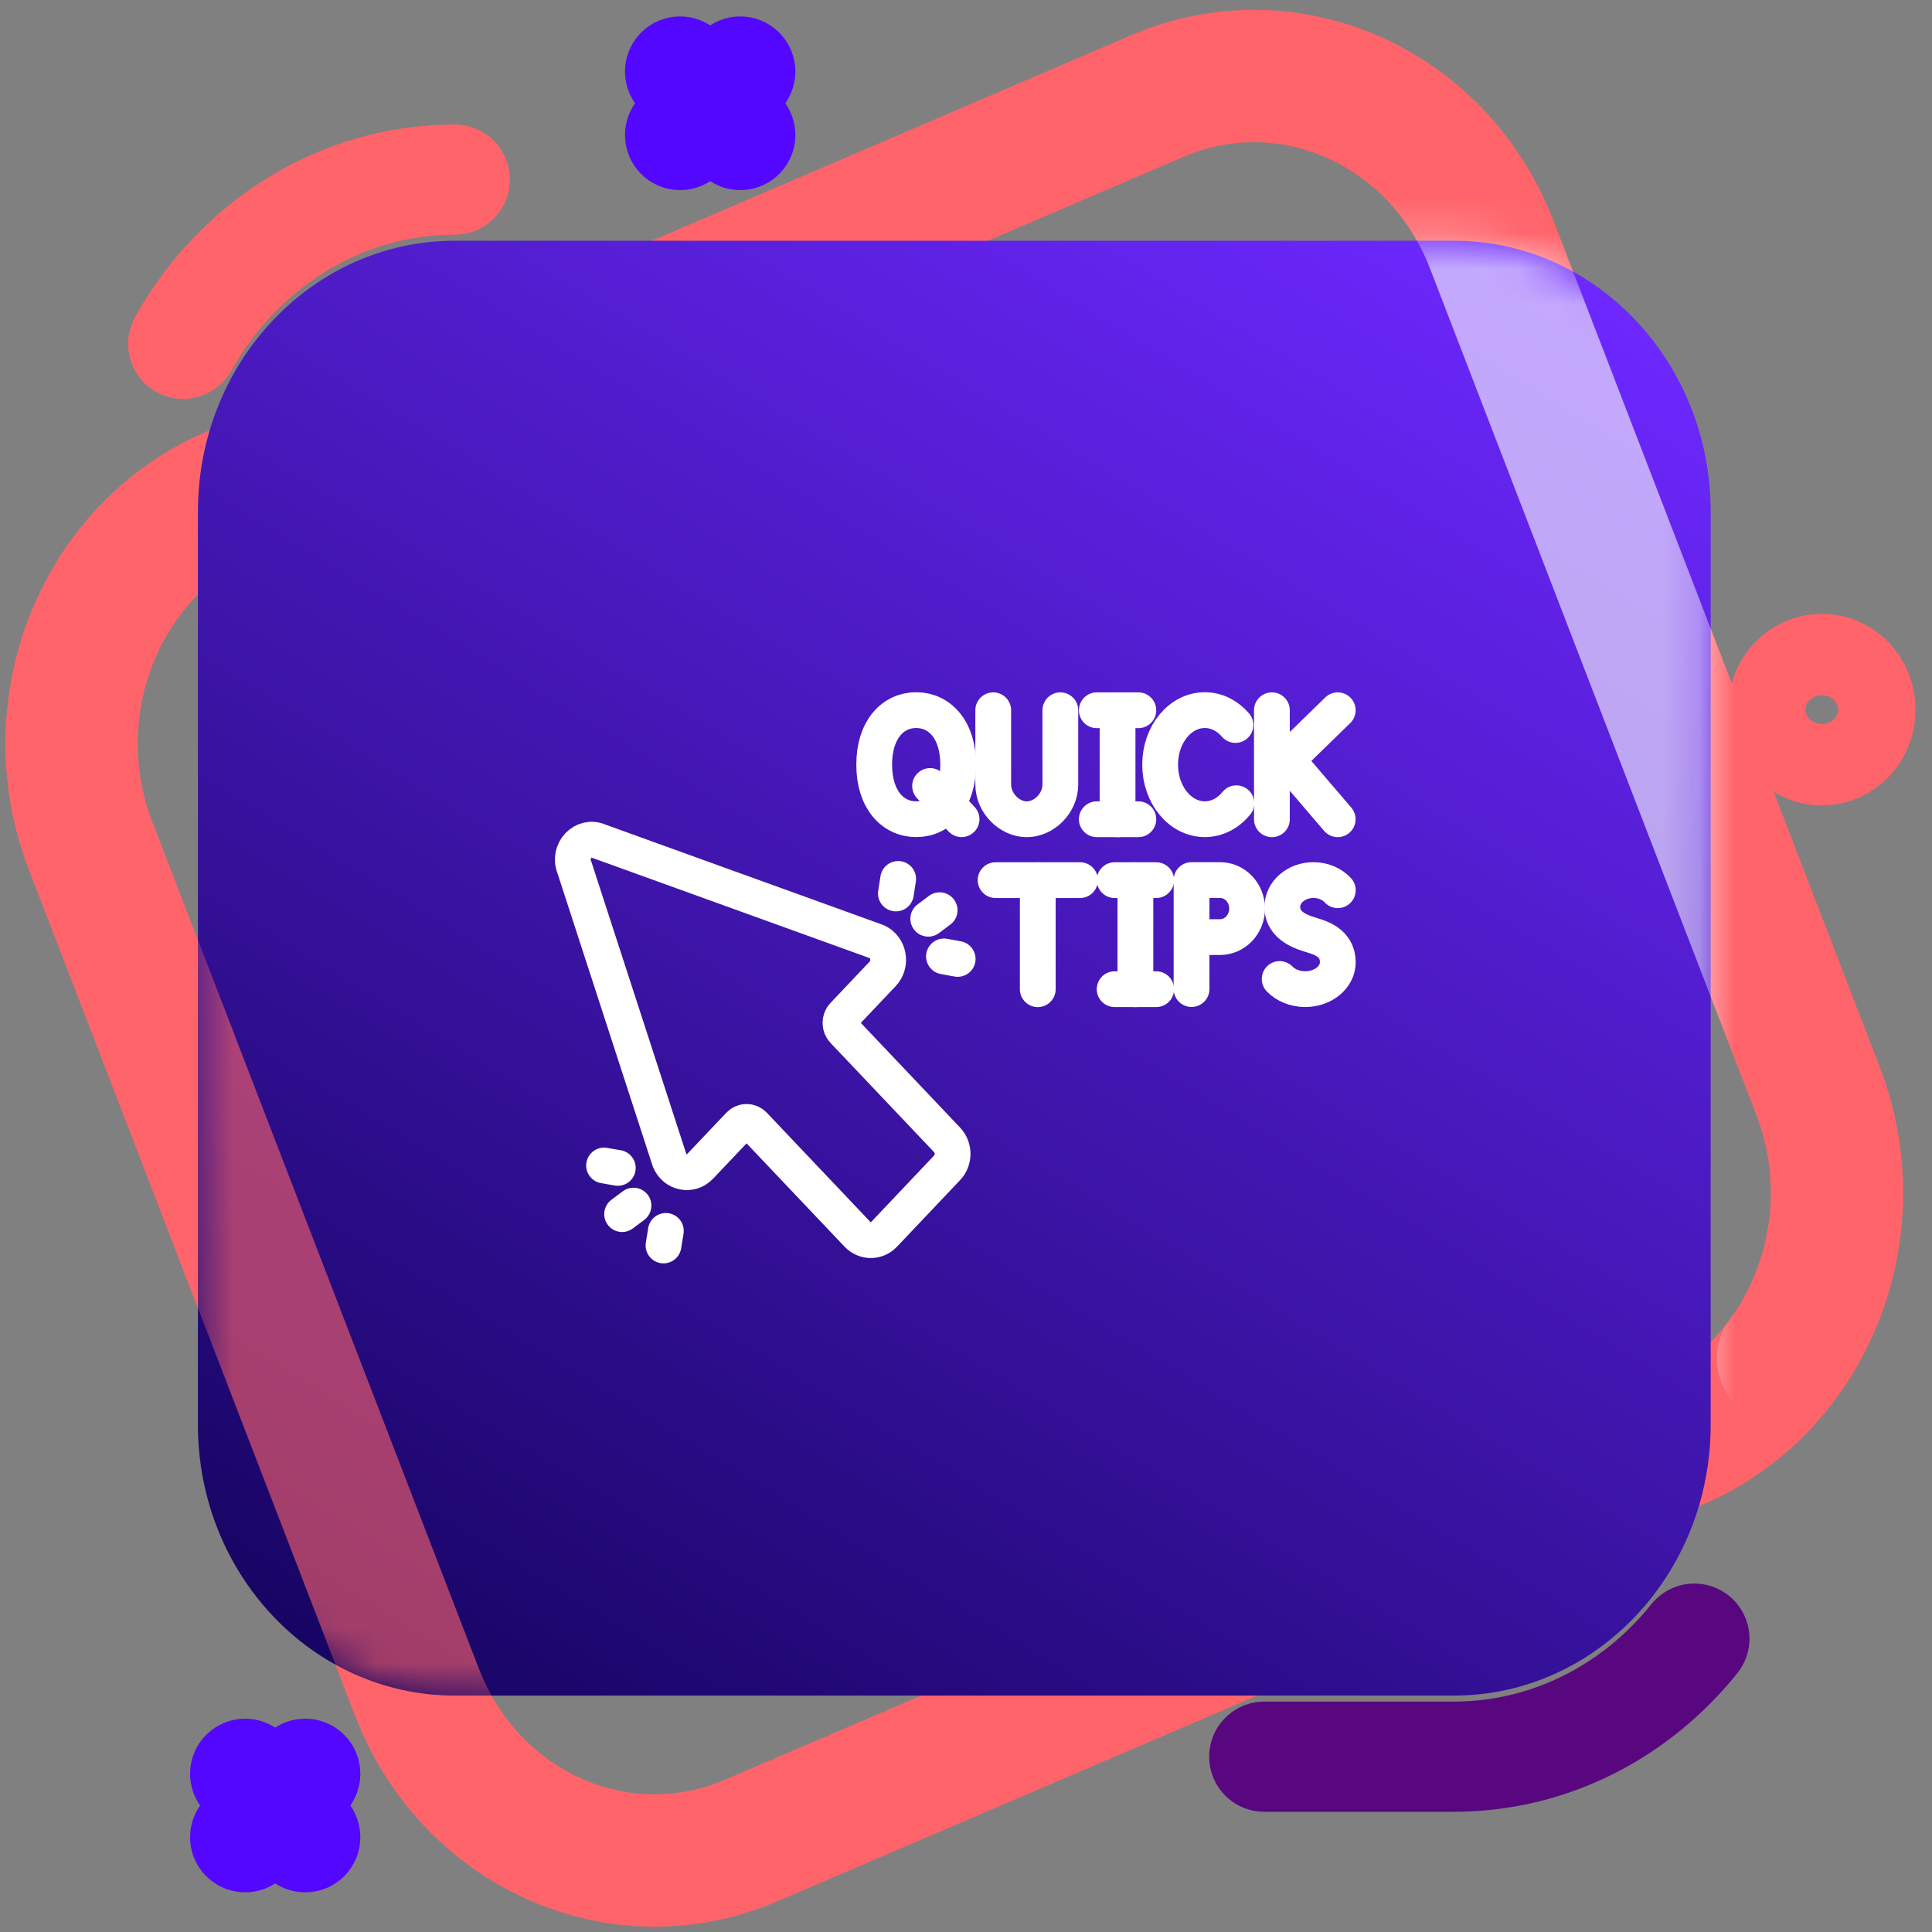 <svg width="54" height="54" viewBox="0 0 54 54" fill="none" xmlns="http://www.w3.org/2000/svg">
<rect x="0" y="0" width="54" height="54" fill="#808080" stroke="none"/>
<path d="M46.865 40.352L20.999 51.441C17.325 53.017 13.136 51.152 11.644 47.278L2.531 23.638C1.037 19.764 2.805 15.347 6.479 13.774L32.345 2.685C36.019 1.109 40.207 2.974 41.699 6.848L50.813 30.488C52.307 34.362 50.539 38.779 46.865 40.352Z" stroke="#FF646B" stroke-width="3.7" stroke-miterlimit="10" stroke-linecap="round"/>
<path d="M5.12 9.61C6.651 6.865 9.482 5.02 12.711 5.02" stroke="#FF646B" stroke-width="3.08" stroke-miterlimit="10" stroke-linecap="round"/>
<path d="M47.358 45.801C45.741 47.818 43.327 49.1 40.632 49.1H35.337" stroke="#58077F" stroke-width="3.08" stroke-miterlimit="10" stroke-linecap="round"/>
<path d="M40.635 6.729H12.711C8.746 6.729 5.532 10.118 5.532 14.299V39.822C5.532 44.003 8.746 47.392 12.711 47.392H40.635C44.599 47.392 47.814 44.003 47.814 39.822V14.299C47.814 10.118 44.599 6.729 40.635 6.729Z" fill="url(#paint0_linear_1_521)"/>
<path d="M20.48 2.222L20.69 2" stroke="#5307FE" stroke-width="3.08" stroke-miterlimit="10" stroke-linecap="round"/>
<path d="M19.009 3.773L19.22 3.551" stroke="#5307FE" stroke-width="3.08" stroke-miterlimit="10" stroke-linecap="round"/>
<path d="M19.22 2.222L19.009 2" stroke="#5307FE" stroke-width="3.08" stroke-miterlimit="10" stroke-linecap="round"/>
<path d="M20.69 3.773L20.48 3.551" stroke="#5307FE" stroke-width="3.08" stroke-miterlimit="10" stroke-linecap="round"/>
<path d="M8.323 49.8L8.531 49.578" stroke="#5307FE" stroke-width="3.08" stroke-miterlimit="10" stroke-linecap="round"/>
<path d="M6.853 51.351L7.063 51.129" stroke="#5307FE" stroke-width="3.08" stroke-miterlimit="10" stroke-linecap="round"/>
<path d="M7.063 49.8L6.853 49.578" stroke="#5307FE" stroke-width="3.08" stroke-miterlimit="10" stroke-linecap="round"/>
<path d="M8.531 51.351L8.323 51.129" stroke="#5307FE" stroke-width="3.08" stroke-miterlimit="10" stroke-linecap="round"/>
<path d="M52 19.834C52 20.463 51.516 20.973 50.92 20.973C50.324 20.973 49.84 20.463 49.84 19.834C49.84 19.206 50.324 18.695 50.92 18.695C51.516 18.695 52 19.206 52 19.834Z" stroke="#FF646B" stroke-width="3.08" stroke-miterlimit="10" stroke-linecap="round"/>
<g style="mix-blend-mode:overlay" opacity="0.6">
<mask id="mask0_1_521" style="mask-type:luminance" maskUnits="userSpaceOnUse" x="5" y="6" width="43" height="42">
<path d="M40.635 6.729H12.711C8.746 6.729 5.532 10.118 5.532 14.299V39.822C5.532 44.003 8.746 47.392 12.711 47.392H40.635C44.599 47.392 47.814 44.003 47.814 39.822V14.299C47.814 10.118 44.599 6.729 40.635 6.729Z" fill="white"/>
</mask>
<g mask="url(#mask0_1_521)">
<path d="M21.001 51.438C17.327 53.013 13.139 51.149 11.647 47.275L2.533 23.635" stroke="#FF646B" stroke-width="3.7" stroke-miterlimit="10" stroke-linecap="round"/>
<path d="M32.343 2.681C36.017 1.105 40.205 2.97 41.697 6.844L50.811 30.484C51.81 33.074 51.35 35.906 49.838 37.971" stroke="white" stroke-width="3.7" stroke-miterlimit="10" stroke-linecap="round"/>
</g>
</g>
<path d="M24.506 26.32L16.744 23.515C16.308 23.319 15.868 23.783 16.054 24.243L18.714 32.428C18.86 32.788 19.305 32.878 19.568 32.601L20.663 31.446C20.775 31.328 20.959 31.328 21.071 31.446L23.967 34.5C24.173 34.717 24.504 34.717 24.71 34.5L26.471 32.642C26.677 32.425 26.677 32.077 26.471 31.859L23.575 28.805C23.463 28.688 23.463 28.493 23.575 28.376L24.67 27.221C24.933 26.943 24.848 26.474 24.506 26.32Z" stroke="white" stroke-linecap="round" stroke-linejoin="round"/>
<path d="M26.384 26.732L26.767 26.802" stroke="white" stroke-linecap="round" stroke-linejoin="round"/>
<path d="M25.041 24.973L25.104 24.566" stroke="white" stroke-linecap="round" stroke-linejoin="round"/>
<path d="M25.945 25.679L26.263 25.441" stroke="white" stroke-linecap="round" stroke-linejoin="round"/>
<path d="M17.268 32.643L16.884 32.576" stroke="white" stroke-linecap="round" stroke-linejoin="round"/>
<path d="M18.611 34.404L18.545 34.811" stroke="white" stroke-linecap="round" stroke-linejoin="round"/>
<path d="M17.706 33.697L17.388 33.935" stroke="white" stroke-linecap="round" stroke-linejoin="round"/>
<path d="M34.557 22.451C34.332 22.726 34.019 22.897 33.675 22.897C32.984 22.897 32.426 22.216 32.426 21.372C32.426 20.529 32.984 19.848 33.675 19.848C34.005 19.848 34.308 20.005 34.531 20.264" stroke="white" stroke-linecap="round" stroke-linejoin="round"/>
<path d="M33.339 26.192H34.102C34.518 26.192 34.857 25.834 34.857 25.395C34.857 24.956 34.518 24.598 34.102 24.598H33.304V27.645" stroke="white" stroke-linecap="round" stroke-linejoin="round"/>
<path d="M31.236 19.852V22.899" stroke="white" stroke-linecap="round" stroke-linejoin="round"/>
<path d="M30.656 19.852H31.817" stroke="white" stroke-linecap="round" stroke-linejoin="round"/>
<path d="M30.656 22.898H31.817" stroke="white" stroke-linecap="round" stroke-linejoin="round"/>
<path d="M29.006 24.602V27.649" stroke="white" stroke-linecap="round" stroke-linejoin="round"/>
<path d="M27.827 24.6H30.187" stroke="white" stroke-linecap="round" stroke-linejoin="round"/>
<path d="M35.56 21.635L37.39 19.852" stroke="white" stroke-linecap="round" stroke-linejoin="round"/>
<path d="M35.55 19.852V22.899" stroke="white" stroke-linecap="round" stroke-linejoin="round"/>
<path d="M35.996 21.271L37.389 22.898" stroke="white" stroke-linecap="round" stroke-linejoin="round"/>
<path d="M29.637 19.852V21.924C29.637 22.46 29.174 22.899 28.699 22.899C28.224 22.899 27.761 22.46 27.761 21.924V19.852" stroke="white" stroke-linecap="round" stroke-linejoin="round"/>
<path d="M26.782 21.372C26.782 22.357 26.256 22.897 25.608 22.897C24.959 22.897 24.434 22.357 24.434 21.372C24.434 20.388 24.959 19.848 25.608 19.848C26.256 19.848 26.782 20.388 26.782 21.372Z" stroke="white" stroke-linecap="round" stroke-linejoin="round"/>
<path d="M26.876 22.897L25.996 21.969" stroke="white" stroke-linecap="round" stroke-linejoin="round"/>
<path d="M35.767 27.363C35.933 27.536 36.192 27.647 36.481 27.647C36.985 27.647 37.392 27.31 37.392 26.894C37.392 26.335 36.864 26.201 36.674 26.141C36.446 26.069 35.841 25.91 35.841 25.351C35.841 24.935 36.231 24.598 36.711 24.598C36.987 24.598 37.232 24.709 37.392 24.882" stroke="white" stroke-linecap="round" stroke-linejoin="round"/>
<path d="M31.735 24.602V27.649" stroke="white" stroke-linecap="round" stroke-linejoin="round"/>
<path d="M31.155 24.6H32.316" stroke="white" stroke-linecap="round" stroke-linejoin="round"/>
<path d="M31.155 27.648H32.316" stroke="white" stroke-linecap="round" stroke-linejoin="round"/>
<defs>
<linearGradient id="paint0_linear_1_521" x1="14.352" y1="49.562" x2="41.005" y2="5.783" gradientUnits="userSpaceOnUse">
<stop stop-color="#170463"/>
<stop offset="1" stop-color="#6D28FF"/>
</linearGradient>
</defs>
</svg>
